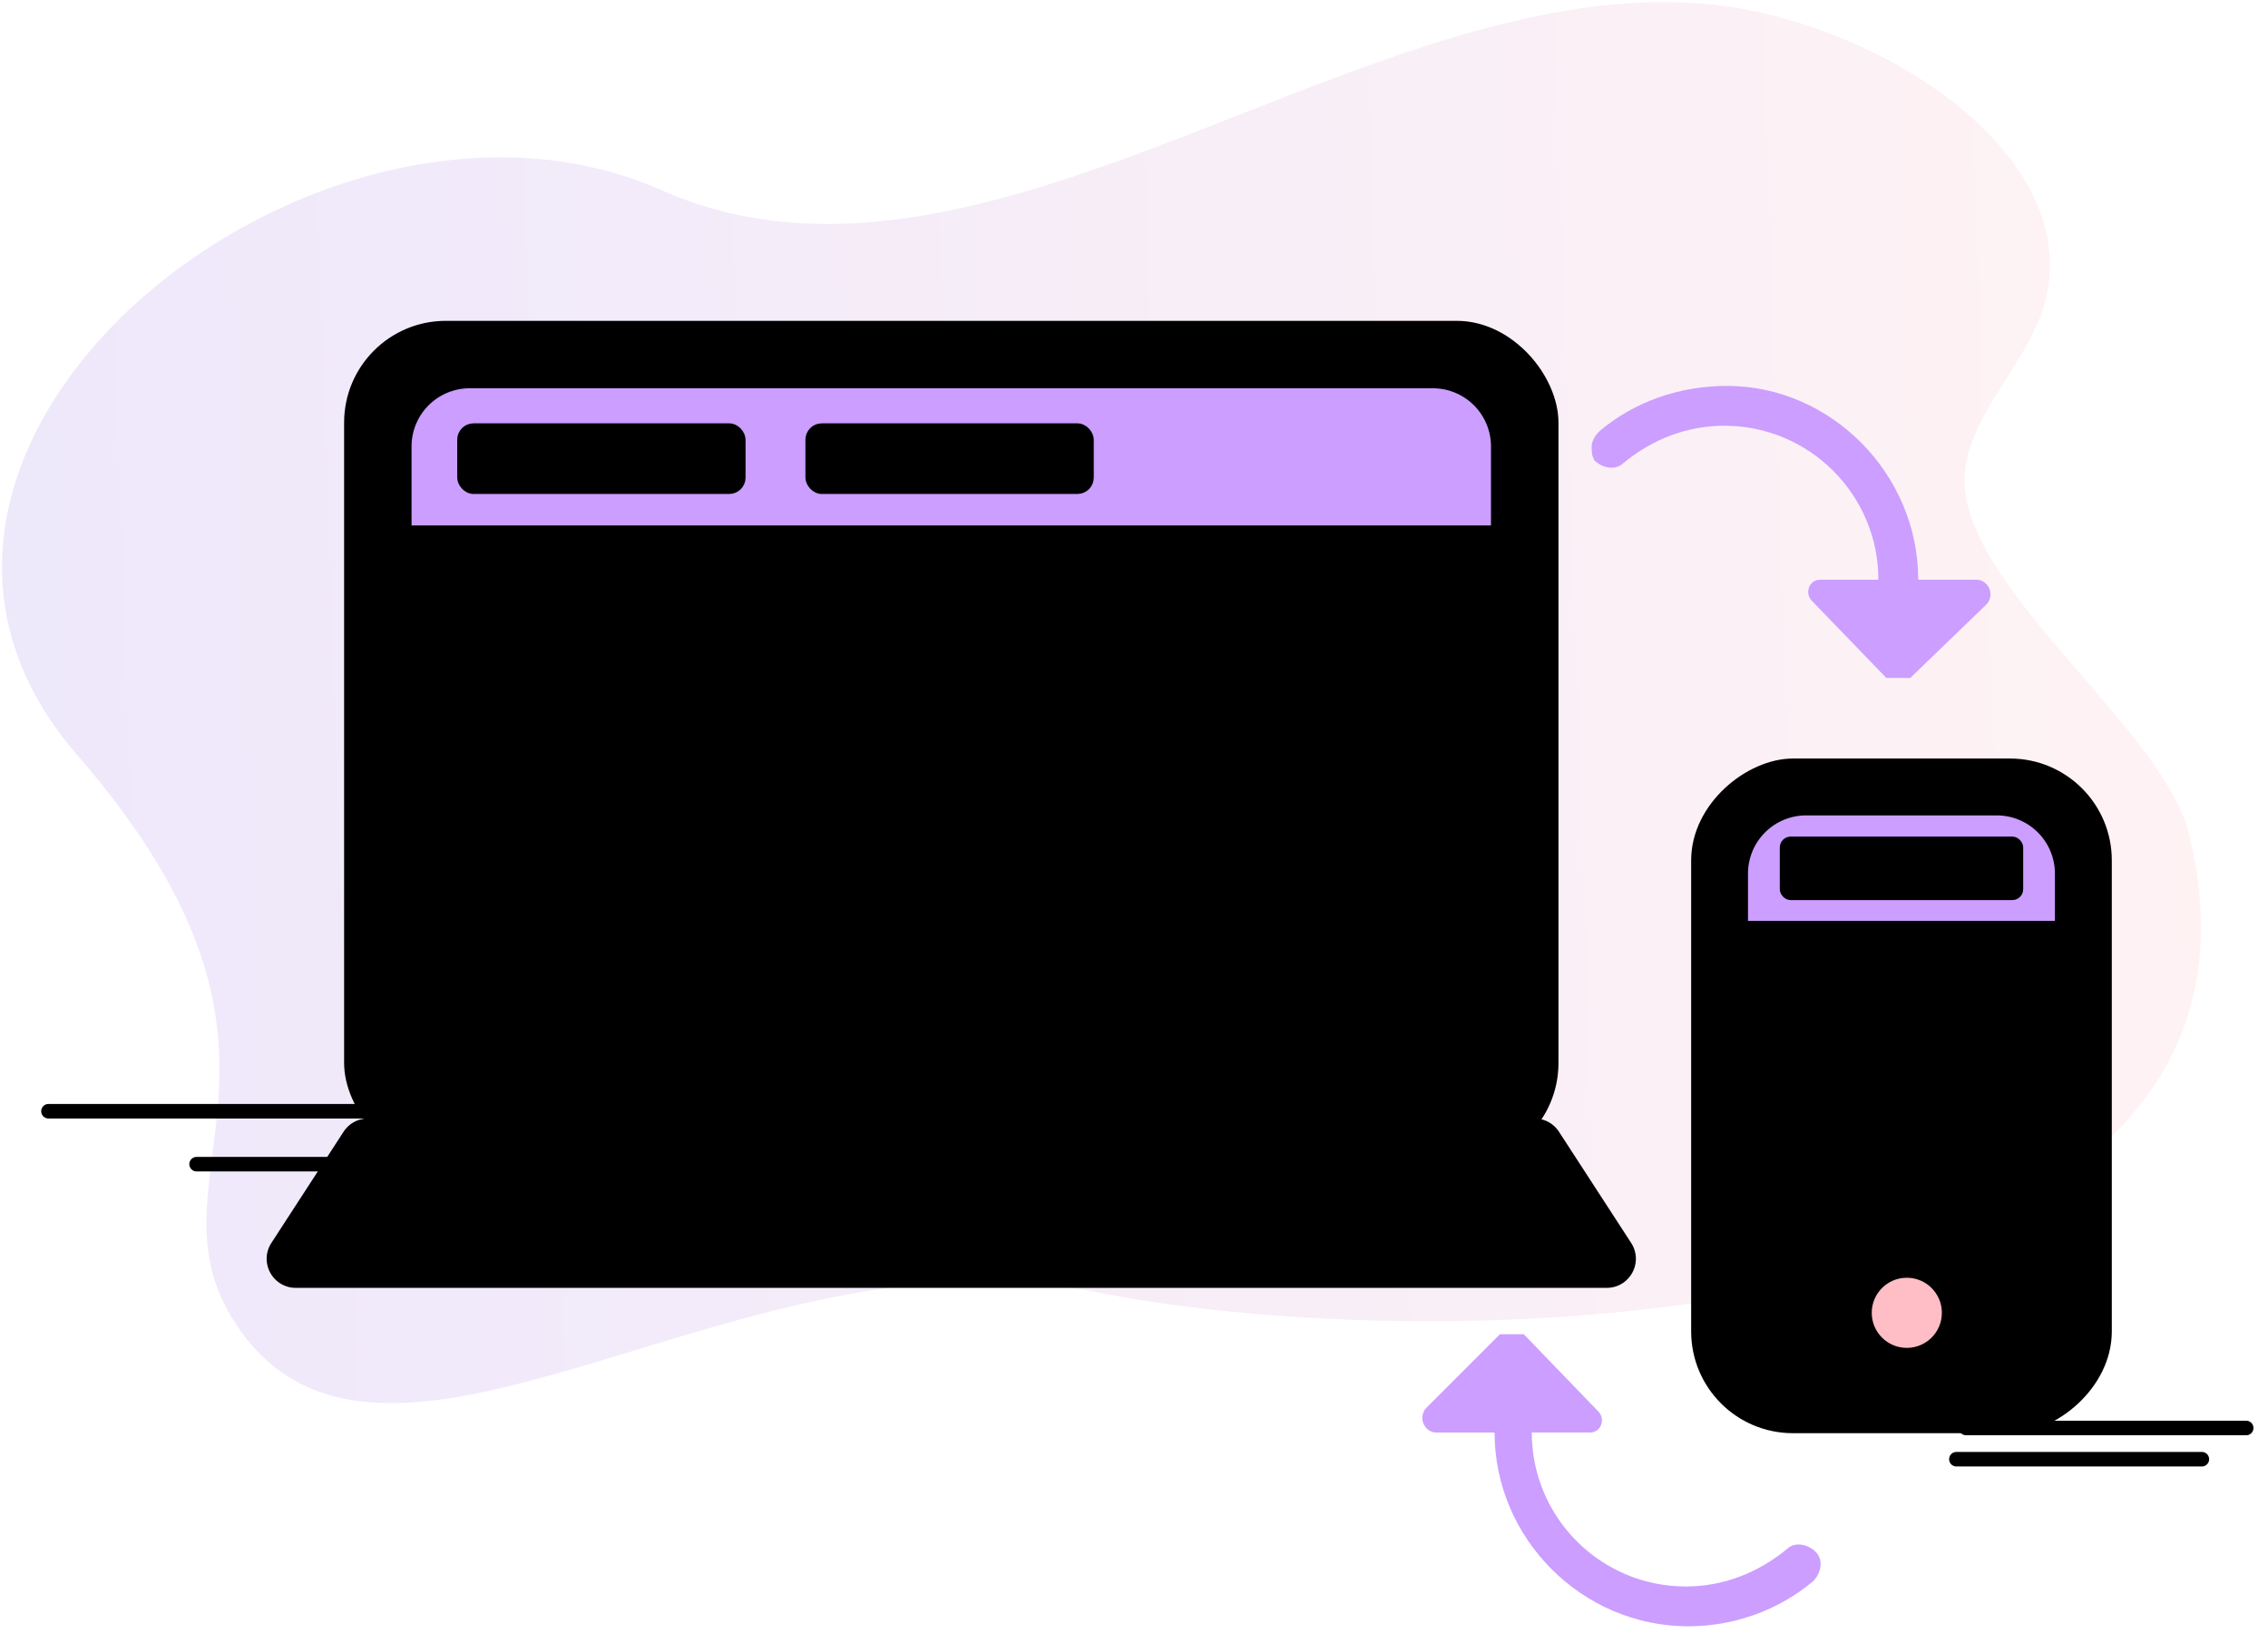 <!-- This Source Code Form is subject to the terms of the Mozilla Public
   - License, v. 2.0. If a copy of the MPL was not distributed with this
   - file, You can obtain one at http://mozilla.org/MPL/2.0/. -->
<svg width="156" height="113" fill="none" xmlns="http://www.w3.org/2000/svg">
  <g style="mix-blend-mode:luminosity">
    <path opacity=".12" d="M75.2 88.827c-23.912-4.903-48.215 17.067-58.61 2.777-7.63-10.544 7.165-18.412-11.284-39.68S21.915 2.628 45.501 13.082 97.069-5.053 121.69.999c11.415 2.836 21.976 11.538 18.709 20.606-1.355 3.749-4.912 7.035-5.253 10.907-.66 7.553 13.624 17.47 15.428 24.873C159.05 92.177 99.111 93.73 75.2 88.827Z" fill="url(#a)"/>
    <path stroke="context-stroke" stroke-linecap="round" d="M3.333 76.431h84.166M13.522 80.072h84.166"/>
    <path d="M131.941 39.874h4.018c.73 0 1.278.913.73 1.643l-5.296 5.113h-1.643l-5.113-5.295c-.548-.548-.183-1.461.548-1.461h4.017c0-5.844-4.748-10.592-10.591-10.592-2.557 0-4.931.913-6.939 2.557-.548.548-1.461.365-2.009-.183-.183-.365-.183-.547-.183-.913 0-.365.183-.73.548-1.095 2.374-2.009 5.478-3.105 8.765-3.105 7.122 0 13.148 6.026 13.148 13.33ZM109.376 98.527h-4.018c0 5.844 4.748 10.591 10.592 10.591 2.556 0 4.93-.913 6.939-2.556.547-.548 1.461-.365 2.008.183.548.547.366 1.46-.182 2.008-2.374 2.009-5.479 3.105-8.583 3.105-7.304 0-13.33-6.026-13.33-13.33h-4.018c-.73 0-1.278-.914-.73-1.644l5.113-5.113h1.643l5.113 5.295c.548.548.183 1.461-.547 1.461Z" fill="#CB9EFF"/>
    <path d="M25.308 77.432h80.247a1.5 1.5 0 0 1 1.258.684l4.964 7.646c.648.998-.068 2.317-1.258 2.317H20.344c-1.19 0-1.906-1.319-1.258-2.317l4.964-7.646a1.5 1.5 0 0 1 1.258-.684Z" fill="context-fill" stroke="context-stroke"/>
    <rect x="24.169" y="22.567" width="82.527" height="57.05" rx="6.5" fill="context-fill" stroke="context-stroke"/>
    <rect x="27.933" y="26.331" width="74.998" height="49.52" rx="4.375" fill="context-fill" stroke="context-stroke" stroke-width=".75"/>
    <path d="M28.308 30.706a4 4 0 0 1 4-4h66.247a4 4 0 0 1 4 4v5.463H28.308v-5.462Z" fill="#CB9EFF"/>
    <path stroke="context-stroke" stroke-width=".75" d="M28.308 36.522h74.975"/>
    <rect x="31.699" y="29.368" width="19.332" height="4.357" rx=".873" fill="context-fill" stroke="context-stroke" stroke-width=".5"/>
    <rect x="55.65" y="29.368" width="19.332" height="4.357" rx=".873" fill="context-fill" stroke="context-stroke" stroke-width=".5"/>
    <path stroke="context-stroke" stroke-linecap="round" d="M135.232 98.218h19.269M134.566 100.365h16.885"/>
    <rect x="116.823" y="98.075" width="45.403" height="27.933" rx="6.5" transform="rotate(-90 116.823 98.075)" fill="context-fill" stroke="context-stroke"/>
    <rect x="119.858" y="95.039" width="39.33" height="21.86" rx="4.375" transform="rotate(-90 119.858 95.039)" fill="context-fill" stroke="context-stroke" stroke-width=".75"/>
    <path d="M120.233 63.363v-3.279a4 4 0 0 1 4-4h13.11a4 4 0 0 1 4 4v3.28h-21.11Z" fill="#CB9EFF"/>
    <path stroke="context-stroke" stroke-width=".75" d="M120.235 63.716h21.11"/>
    <rect x="122.669" y="57.791" width="16.242" height="3.868" rx=".5" fill="context-fill" stroke="context-stroke" stroke-width=".5"/>
    <circle cx="131.156" cy="90.296" r="2.662" fill="#FFBDC5" stroke="context-stroke" stroke-width=".5"/>
  </g>
  <defs>
    <linearGradient id="a" x1=".527" y1="49.627" x2="150.86" y2="44.602" gradientUnits="userSpaceOnUse">
      <stop stop-color="#7542E4"/>
      <stop offset="1" stop-color="#FF9AA2"/>
    </linearGradient>
  </defs>
</svg>